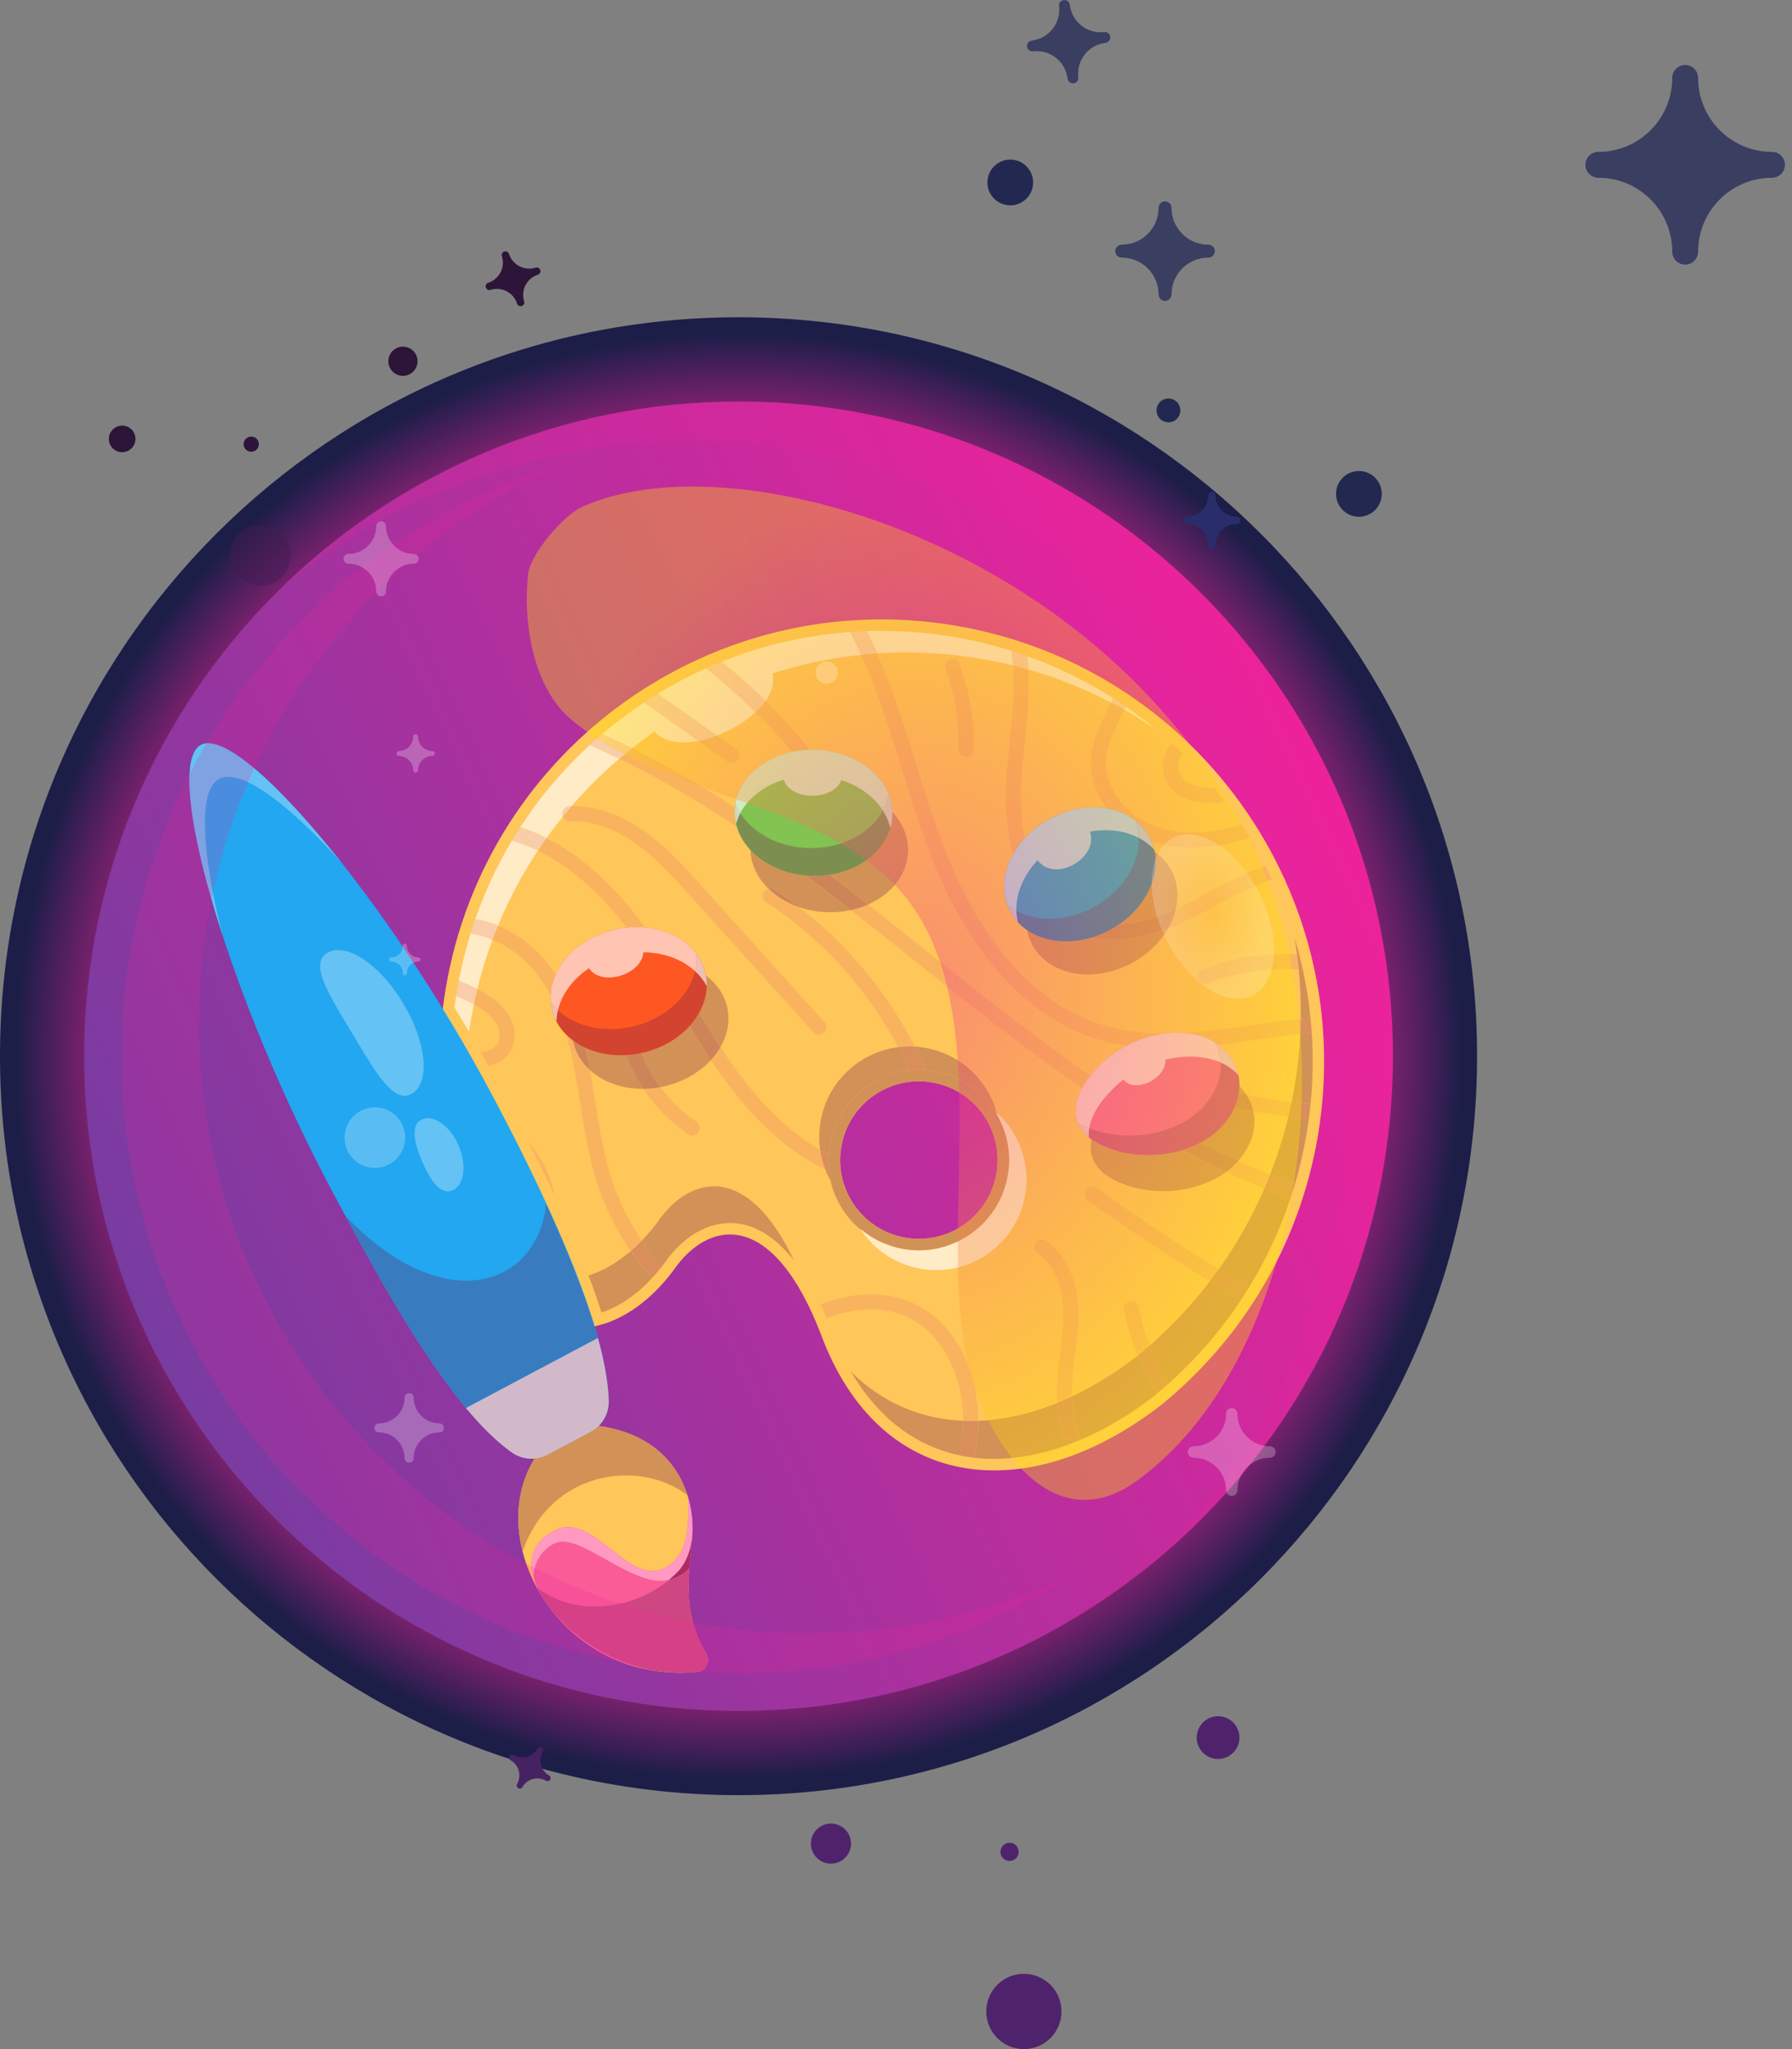 <svg width="140" height="160" viewBox="0 0 140 160" fill="none" xmlns="http://www.w3.org/2000/svg">
<rect x="0" y="0" width="140" height="160" fill="#808080" stroke="none"/>
<g clip-path="url(#clip0_71_11262)">
<path d="M57.698 140.171C89.564 140.171 115.397 114.338 115.397 82.472C115.397 50.607 89.564 24.774 57.698 24.774C25.832 24.774 6.10352e-05 50.607 6.10352e-05 82.472C6.10352e-05 114.338 25.832 140.171 57.698 140.171Z" fill="url(#paint0_radial_71_11262)"/>
<path d="M57.698 133.594C85.932 133.594 108.82 110.706 108.82 82.472C108.82 54.239 85.932 31.351 57.698 31.351C29.465 31.351 6.577 54.239 6.577 82.472C6.577 110.706 29.465 133.594 57.698 133.594Z" fill="url(#paint1_linear_71_11262)"/>
<path d="M70.769 96.649C67.418 96.087 65.159 92.916 65.722 89.562C66.284 86.212 69.455 83.953 72.805 84.515C76.159 85.078 78.418 88.249 77.855 91.599C77.293 94.952 74.122 97.212 70.769 96.649ZM74.61 48.847C55.794 45.688 37.977 58.381 34.819 77.2C33.533 84.865 34.874 92.362 38.194 98.772C38.2 98.785 38.209 98.794 38.215 98.809C41.414 104.709 46.56 104.904 50.593 101.387C50.602 101.384 50.612 101.375 50.618 101.368C51.434 100.654 52.203 99.789 52.902 98.791C55.631 95.249 60.424 94.572 64.139 104.193C64.142 104.199 64.142 104.202 64.145 104.209C64.213 104.388 64.284 104.567 64.352 104.756C69.146 116.71 80.59 117.538 90.678 109.735C96.986 104.62 101.517 97.28 102.966 88.644C106.125 69.826 93.432 52.008 74.613 48.85L74.61 48.847Z" fill="#FFC659"/>
<path d="M74.27 113.468C71.062 112.581 68.407 110.405 66.488 107.108C68.166 108.78 70.104 109.889 72.206 110.47C73.188 110.742 74.208 110.897 75.253 110.94C75.25 111.802 75.163 112.692 74.993 113.641C74.765 113.595 74.539 113.539 74.313 113.477C74.298 113.474 74.285 113.468 74.27 113.465V113.468ZM76.152 113.83C76.332 112.822 76.421 111.867 76.427 110.943C78.43 110.866 80.51 110.393 82.602 109.543C82.686 110.653 82.939 111.774 83.347 112.844C80.865 113.74 78.421 114.083 76.152 113.83ZM84.438 112.414C84.021 111.317 83.786 110.167 83.749 109.039C85.464 108.23 87.18 107.173 88.858 105.875C88.867 105.868 88.876 105.859 88.885 105.853C89.306 106.87 89.819 107.856 90.415 108.792C90.32 108.872 90.221 108.953 90.122 109.033C88.261 110.473 86.345 111.608 84.438 112.417V112.414ZM91.312 108.016C90.721 107.077 90.224 106.082 89.828 105.056C91.546 103.553 93.12 101.881 94.517 100.058C95.32 100.553 96.13 101.041 96.943 101.52C95.36 103.903 93.475 106.088 91.315 108.016H91.312ZM97.573 100.531C96.785 100.064 96 99.591 95.218 99.112C96.612 97.159 97.811 95.045 98.785 92.792C99.465 93.061 100.145 93.317 100.824 93.555C100.009 96.006 98.918 98.346 97.573 100.531ZM101.174 92.433C100.528 92.205 99.879 91.964 99.23 91.707C99.798 90.252 100.277 88.746 100.651 87.189C101.183 87.254 101.718 87.312 102.252 87.359C102.203 87.736 102.144 88.113 102.082 88.49C101.857 89.828 101.554 91.145 101.174 92.433ZM100.908 86.039C100.994 85.625 101.072 85.205 101.143 84.784C101.371 83.427 101.517 82.077 101.582 80.736C101.881 80.702 102.181 80.674 102.481 80.646C102.602 82.482 102.571 84.336 102.388 86.194C101.894 86.15 101.399 86.098 100.908 86.039ZM101.622 79.552C101.643 78.26 101.591 76.981 101.467 75.713C101.575 75.723 101.684 75.732 101.792 75.741C102.061 76.971 102.258 78.22 102.385 79.478C102.132 79.499 101.875 79.524 101.622 79.552ZM101.331 74.53C101.273 74.082 101.205 73.636 101.127 73.195C101.263 73.64 101.387 74.091 101.504 74.542C101.446 74.536 101.387 74.533 101.331 74.53Z" fill="#D29156"/>
<path d="M46.996 102.487C46.702 101.572 46.365 100.611 45.979 99.597C47.116 99.233 48.232 98.584 49.273 97.688C49.78 98.423 50.337 99.131 50.939 99.802C50.667 100.095 50.389 100.37 50.102 100.624L50 100.71C49.035 101.551 48.016 102.15 46.992 102.487H46.996ZM51.706 98.899C51.14 98.256 50.615 97.582 50.139 96.878C50.67 96.328 51.18 95.71 51.656 95.03C53.007 93.28 54.858 92.23 56.836 92.777C58.554 93.252 60.365 94.934 62.025 98.408C60.696 96.733 59.398 95.972 58.304 95.669C58.097 95.614 57.899 95.57 57.711 95.543C55.745 95.258 53.733 96.241 52.191 98.241L52.166 98.275C52.015 98.488 51.863 98.698 51.706 98.899Z" fill="#D29156"/>
<path d="M36.642 80.569C36.268 79.932 35.891 79.299 35.508 78.668C35.548 78.365 35.588 78.065 35.638 77.763C36.114 77.948 36.577 78.167 37.025 78.418C36.933 78.869 36.846 79.323 36.769 79.781C36.726 80.043 36.682 80.306 36.645 80.569H36.642ZM37.291 77.231C36.821 76.984 36.336 76.767 35.839 76.588C36.08 75.333 36.386 74.103 36.76 72.901C37.053 72.941 37.347 73 37.64 73.08C37.925 73.157 38.203 73.256 38.481 73.371C38.014 74.619 37.616 75.908 37.291 77.231Z" fill="#FFEBC5"/>
<path d="M38.907 72.28C38.589 72.147 38.265 72.036 37.94 71.946C37.671 71.872 37.399 71.81 37.13 71.767C37.881 69.616 38.843 67.557 40.002 65.62C40.706 65.827 41.38 66.099 42.026 66.414C40.811 68.243 39.764 70.206 38.907 72.277V72.28Z" fill="#FFEBC5"/>
<path d="M42.697 65.44C42.041 65.109 41.358 64.822 40.644 64.59C42.165 62.245 43.985 60.093 46.072 58.174C46.85 58.514 47.62 58.87 48.383 59.24C47.051 60.378 45.803 61.617 44.653 62.952C44.603 62.952 44.551 62.955 44.502 62.955C44.177 62.968 43.927 63.24 43.939 63.564C43.942 63.632 43.955 63.697 43.979 63.756C43.537 64.303 43.108 64.862 42.7 65.437L42.697 65.44ZM49.375 58.425C48.606 58.041 47.827 57.674 47.039 57.321C47.784 56.688 48.556 56.085 49.363 55.51C49.681 55.285 50 55.065 50.324 54.849C51.737 55.847 53.149 56.845 54.561 57.844C53.745 57.998 52.964 58.011 52.315 57.828C51.842 57.698 51.437 57.467 51.134 57.117C50.534 57.535 49.95 57.967 49.379 58.418L49.375 58.425ZM56.005 57.436C54.466 56.348 52.929 55.26 51.39 54.172C52.611 53.427 53.872 52.763 55.161 52.185C56.518 53.266 57.806 54.41 59.027 55.615C58.215 56.369 57.13 57.012 56.005 57.439V57.436ZM59.806 54.734C58.718 53.665 57.578 52.639 56.385 51.666C59.59 50.377 62.965 49.598 66.408 49.347C66.695 49.879 66.964 50.423 67.214 50.97C67.239 51.023 67.264 51.075 67.288 51.128C64.906 51.372 62.581 51.863 60.344 52.58C60.523 53.3 60.294 54.042 59.809 54.734H59.806ZM68.525 51.023C68.444 50.84 68.364 50.661 68.281 50.479C68.095 50.077 67.9 49.675 67.696 49.276C69.934 49.202 72.199 49.351 74.459 49.731C75.633 49.929 76.786 50.185 77.92 50.497C78.291 50.599 78.662 50.707 79.026 50.822C79.085 51.199 79.125 51.579 79.153 51.965C78.3 51.755 77.432 51.576 76.551 51.428C73.841 50.973 71.149 50.846 68.522 51.023H68.525ZM90.363 56.991C89.55 56.431 88.706 55.906 87.841 55.417C87.881 55.337 87.921 55.254 87.961 55.173C88.787 55.742 89.587 56.348 90.363 56.991ZM86.809 54.858C84.778 53.798 82.618 52.933 80.349 52.284C80.331 51.934 80.303 51.585 80.266 51.239C82.63 52.083 84.877 53.183 86.975 54.521C86.92 54.632 86.867 54.747 86.812 54.858H86.809Z" fill="#FFEBC5"/>
<path d="M71.244 98.914C69.529 98.442 68.114 97.354 67.202 95.935C67.981 96.603 68.895 97.091 69.894 97.369C70.132 97.434 70.373 97.49 70.617 97.53C74.449 98.173 78.09 95.58 78.733 91.747C79.005 90.137 78.714 88.521 77.923 87.121C77.901 87.034 77.88 86.951 77.858 86.867C79.589 88.428 80.51 90.814 80.096 93.28C79.45 97.128 75.809 99.721 71.965 99.075C71.72 99.035 71.479 98.979 71.244 98.914Z" fill="#FFEBC5"/>
<path d="M64.952 92.304C64.773 91.992 64.615 91.667 64.485 91.33C64.587 91.38 64.692 91.429 64.797 91.475C64.831 91.754 64.884 92.032 64.955 92.301L64.952 92.304Z" fill="#D29156"/>
<path d="M64.754 90.156C64.528 90.041 64.303 89.918 64.077 89.788C63.917 88.682 64.016 87.523 64.414 86.398C65.338 83.808 67.616 82.092 70.169 81.765C70.481 82.355 70.778 82.958 71.05 83.57C67.984 83.894 65.375 86.225 64.841 89.411C64.8 89.658 64.77 89.905 64.754 90.153V90.156ZM77.861 86.864C77.799 86.809 77.735 86.753 77.67 86.697C77.623 86.629 77.577 86.558 77.528 86.49C76.579 85.161 75.231 84.219 73.68 83.792C73.442 83.727 73.201 83.672 72.954 83.632C72.743 83.597 72.533 83.57 72.323 83.554C72.057 82.933 71.77 82.324 71.467 81.722C71.958 81.749 72.45 81.83 72.941 81.966C73.108 82.012 73.275 82.065 73.439 82.123C75.679 82.924 77.265 84.738 77.861 86.864Z" fill="#D29156"/>
<path d="M77.926 87.118C77.846 86.975 77.759 86.833 77.67 86.697C77.735 86.753 77.799 86.809 77.861 86.864C77.886 86.948 77.908 87.031 77.926 87.118Z" fill="#D2ABA1"/>
<path d="M94.007 76.82C93.837 76.773 93.688 76.65 93.617 76.474C93.497 76.174 93.642 75.831 93.945 75.71C96.272 74.777 98.8 74.375 101.331 74.53C101.381 74.922 101.427 75.318 101.467 75.716C99.041 75.534 96.612 75.905 94.384 76.801C94.26 76.851 94.13 76.857 94.01 76.823L94.007 76.82Z" fill="#F9B35E"/>
<path d="M101.464 75.713C101.427 75.318 101.381 74.922 101.328 74.527C101.387 74.53 101.443 74.533 101.501 74.539C101.603 74.938 101.699 75.336 101.786 75.738C101.677 75.729 101.569 75.72 101.461 75.71L101.464 75.713Z" fill="#D98E5C"/>
<path d="M98.782 92.792C97.783 92.396 96.788 91.97 95.796 91.509C96.145 91.253 96.464 90.962 96.739 90.65C97.567 91.024 98.398 91.376 99.23 91.707C99.088 92.072 98.936 92.433 98.782 92.792ZM84.537 84.963C80.043 81.879 75.772 78.464 71.594 75.126C69.918 73.788 68.194 72.409 66.469 71.065C66.942 70.963 67.394 70.815 67.817 70.629C69.338 71.822 70.849 73.031 72.326 74.211C76.483 77.534 80.729 80.927 85.186 83.99C85.174 84.005 85.158 84.024 85.146 84.039C84.902 84.352 84.698 84.664 84.534 84.967L84.537 84.963ZM57.572 64.569C54.731 62.68 51.644 60.829 48.38 59.244C48.708 58.965 49.038 58.693 49.375 58.425C52.209 59.834 54.904 61.425 57.414 63.06C57.408 63.138 57.402 63.212 57.402 63.289C57.389 63.728 57.448 64.161 57.572 64.569Z" fill="#F9B35E"/>
<path d="M100.821 93.555C100.141 93.317 99.462 93.061 98.782 92.792C98.936 92.434 99.085 92.072 99.23 91.707C99.879 91.964 100.525 92.208 101.174 92.434C101.062 92.808 100.945 93.185 100.824 93.555H100.821Z" fill="#D98E5C"/>
<path d="M48.383 59.241C47.623 58.87 46.85 58.514 46.072 58.174C46.387 57.884 46.711 57.599 47.039 57.318C47.827 57.671 48.606 58.038 49.375 58.422C49.038 58.687 48.708 58.959 48.38 59.241H48.383Z" fill="#F9CDA9"/>
<path d="M86.119 81.252C85.928 81.199 85.739 81.144 85.548 81.082C80.451 79.45 76.069 74.796 73.21 67.981C72.119 65.382 71.272 62.656 70.453 60.016C69.532 57.049 68.58 53.983 67.285 51.125C67.696 51.081 68.107 51.047 68.522 51.02C69.761 53.832 70.682 56.796 71.575 59.667C72.385 62.279 73.225 64.98 74.292 67.526C75.868 71.288 79.475 77.905 85.903 79.966C86.082 80.025 86.265 80.077 86.444 80.127C87.94 80.541 89.46 80.695 91.009 80.695C89.986 80.822 88.941 81.15 87.992 81.647C87.362 81.552 86.737 81.422 86.116 81.252H86.119ZM95.193 81.582C95.098 81.511 94.996 81.443 94.894 81.378C94.844 81.347 94.795 81.32 94.742 81.292C94.405 81.103 94.041 80.958 93.657 80.85C93.283 80.745 92.885 80.68 92.477 80.649C94.266 80.55 96.096 80.29 97.969 80.022C99.165 79.852 100.392 79.679 101.613 79.549C101.606 79.941 101.594 80.337 101.575 80.733C100.423 80.859 99.267 81.023 98.132 81.184C97.156 81.323 96.176 81.462 95.187 81.579L95.193 81.582Z" fill="#F9B35E"/>
<path d="M101.582 80.736C101.6 80.34 101.616 79.945 101.619 79.552C101.872 79.524 102.129 79.499 102.382 79.478C102.422 79.867 102.453 80.257 102.481 80.646C102.181 80.674 101.881 80.702 101.582 80.736Z" fill="#D98E5C"/>
<path d="M67.288 51.125C67.264 51.072 67.239 51.02 67.214 50.967C66.964 50.42 66.695 49.879 66.408 49.344C66.837 49.314 67.267 49.289 67.696 49.276C67.9 49.672 68.095 50.074 68.281 50.479C68.364 50.661 68.444 50.84 68.525 51.023C68.111 51.05 67.696 51.084 67.288 51.128V51.125Z" fill="#F9CDA9"/>
<path d="M91.262 72.487C91.54 71.999 91.744 71.489 91.862 70.972C92.127 70.855 92.4 70.725 92.671 70.592C93.287 70.286 93.911 69.956 94.513 69.634C95.91 68.892 97.344 68.126 98.859 67.594C99.041 67.947 99.214 68.299 99.381 68.654C97.901 69.158 96.464 69.925 95.067 70.666C94.455 70.991 93.824 71.328 93.194 71.64C92.532 71.968 91.886 72.249 91.262 72.484V72.487ZM79.147 66.704C78.671 64.961 78.517 63.088 78.597 61.361C78.653 60.208 78.77 59.037 78.887 57.902C79.088 55.931 79.295 53.909 79.153 51.965C79.465 52.043 79.774 52.123 80.08 52.209C80.17 52.234 80.26 52.259 80.346 52.284C80.442 54.194 80.244 56.132 80.053 58.023C79.938 59.139 79.821 60.298 79.768 61.416C79.707 62.724 79.787 64.118 80.049 65.456C79.691 65.848 79.388 66.269 79.144 66.704H79.147Z" fill="#F9B35E"/>
<path d="M79.156 51.965C79.129 51.582 79.088 51.199 79.03 50.822C79.447 50.952 79.858 51.091 80.269 51.236C80.309 51.582 80.337 51.931 80.352 52.281C80.263 52.256 80.173 52.231 80.087 52.206C79.778 52.123 79.469 52.039 79.159 51.962L79.156 51.965Z" fill="#F9CDA9"/>
<path d="M90.536 65.842C90.335 65.786 90.134 65.722 89.933 65.65C89.893 65.558 89.85 65.468 89.8 65.378C89.479 64.776 89.018 64.281 88.465 63.907C88.036 63.617 87.55 63.401 87.028 63.255C86.849 63.206 86.66 63.163 86.472 63.132C85.619 61.979 85.161 60.603 85.242 59.247C85.328 57.806 85.965 56.539 86.58 55.316C86.657 55.164 86.734 55.01 86.809 54.855C87.158 55.034 87.501 55.223 87.841 55.414C87.77 55.556 87.699 55.699 87.628 55.841C87.037 57.012 86.484 58.116 86.413 59.315C86.302 61.166 87.535 63.153 89.414 64.142C89.884 64.389 90.363 64.575 90.848 64.708C92.548 65.178 94.272 65.023 95.54 64.763C96.012 64.668 96.492 64.544 96.989 64.393C97.212 64.733 97.431 65.073 97.641 65.419C97.001 65.626 96.386 65.79 95.778 65.913C94.374 66.201 92.455 66.367 90.539 65.839L90.536 65.842Z" fill="#F9B35E"/>
<path d="M87.844 55.414C87.504 55.223 87.161 55.034 86.812 54.855C86.867 54.744 86.923 54.629 86.975 54.518C87.309 54.728 87.637 54.948 87.961 55.17C87.921 55.254 87.881 55.334 87.841 55.414H87.844Z" fill="#F9CDA9"/>
<path d="M61.895 58.7C60.987 57.63 60.032 56.598 59.027 55.609C59.33 55.328 59.593 55.034 59.806 54.731C61.036 55.943 62.195 57.213 63.286 58.539C62.807 58.551 62.34 58.607 61.892 58.7H61.895Z" fill="#F9B35E"/>
<path d="M59.027 55.609C57.806 54.404 56.518 53.26 55.161 52.178C55.566 51.996 55.974 51.823 56.385 51.659C57.578 52.636 58.718 53.659 59.806 54.728C59.593 55.031 59.327 55.328 59.027 55.606V55.609Z" fill="#F9CDA9"/>
<path d="M64.485 91.33C61.58 89.93 58.848 87.445 56.348 83.937C56.073 83.551 55.807 83.162 55.544 82.766C55.835 82.451 56.082 82.114 56.286 81.759C56.617 82.265 56.957 82.766 57.306 83.257C59.42 86.225 61.691 88.416 64.08 89.788C64.158 90.316 64.297 90.836 64.488 91.33H64.485ZM48.943 72.431C47.36 70.357 45.011 67.882 42.026 66.414C42.245 66.086 42.468 65.759 42.697 65.437C45.864 67.038 48.322 69.662 49.963 71.832C50.108 72.026 50.253 72.221 50.398 72.419C49.929 72.376 49.44 72.376 48.943 72.428V72.431Z" fill="#F9B35E"/>
<path d="M42.026 66.414C41.38 66.099 40.706 65.827 40.002 65.62C40.209 65.273 40.425 64.93 40.644 64.59C41.358 64.822 42.044 65.11 42.697 65.44C42.468 65.762 42.242 66.086 42.026 66.417V66.414Z" fill="#F9CDA9"/>
<path d="M64.797 91.475C64.692 91.429 64.59 91.38 64.485 91.33C64.294 90.836 64.155 90.317 64.077 89.788C64.303 89.918 64.529 90.038 64.754 90.156C64.726 90.601 64.742 91.043 64.797 91.475Z" fill="#D98E5C"/>
<path d="M63.824 80.782C63.719 80.754 63.623 80.695 63.546 80.609L53.854 69.875C52.571 68.457 51.248 66.989 49.684 65.879C48.912 65.329 47.855 64.72 46.634 64.38C45.979 64.198 45.277 64.096 44.545 64.124C44.483 64.127 44.424 64.118 44.365 64.102C44.189 64.053 44.044 63.923 43.976 63.753C44.199 63.481 44.421 63.212 44.65 62.946C45.456 62.931 46.229 63.048 46.946 63.246C48.325 63.626 49.502 64.306 50.364 64.918C52.033 66.102 53.399 67.619 54.725 69.084L64.417 79.818C64.634 80.059 64.615 80.43 64.374 80.646C64.219 80.785 64.009 80.828 63.824 80.776V80.782Z" fill="#F9B35E"/>
<path d="M43.979 63.756C43.955 63.697 43.942 63.632 43.939 63.564C43.927 63.24 44.18 62.968 44.502 62.955C44.551 62.952 44.603 62.952 44.653 62.952C44.424 63.218 44.199 63.487 43.979 63.759V63.756Z" fill="#F9CDA9"/>
<path d="M94.517 100.058C91.272 98.061 88.088 95.944 85.016 93.744C84.753 93.555 84.692 93.188 84.883 92.925C85.028 92.718 85.285 92.638 85.517 92.702C85.582 92.721 85.644 92.749 85.702 92.792C88.777 94.999 91.967 97.116 95.218 99.112C94.989 99.434 94.755 99.749 94.517 100.058Z" fill="#F9B35E"/>
<path d="M96.94 101.52C96.127 101.041 95.32 100.553 94.513 100.058C94.751 99.746 94.986 99.431 95.215 99.112C95.997 99.594 96.782 100.067 97.57 100.531C97.366 100.865 97.156 101.195 96.94 101.52Z" fill="#D98E5C"/>
<path d="M82.599 109.543C82.581 109.314 82.571 109.086 82.568 108.857C82.553 107.754 82.695 106.656 82.828 105.596C82.945 104.663 83.069 103.699 83.078 102.762C83.091 101.702 82.921 99.103 81.066 97.867C80.797 97.688 80.723 97.323 80.903 97.054C81.048 96.838 81.31 96.748 81.548 96.813C81.607 96.828 81.663 96.856 81.715 96.89C83.356 97.984 84.284 100.129 84.25 102.775C84.24 103.779 84.111 104.777 83.987 105.745C83.851 106.811 83.721 107.818 83.737 108.841C83.737 108.906 83.737 108.974 83.74 109.039C83.356 109.218 82.973 109.388 82.593 109.543H82.599Z" fill="#F9B35E"/>
<path d="M83.344 112.844C82.936 111.771 82.683 110.653 82.599 109.543C82.979 109.389 83.363 109.219 83.746 109.039C83.783 110.167 84.018 111.317 84.435 112.414C84.07 112.569 83.706 112.714 83.344 112.844Z" fill="#D98E5C"/>
<path d="M88.882 105.85C88.403 104.694 88.048 103.498 87.819 102.289C87.76 101.971 87.971 101.665 88.289 101.603C88.379 101.588 88.468 101.591 88.552 101.616C88.759 101.674 88.929 101.844 88.972 102.073C89.161 103.084 89.448 104.082 89.825 105.056C89.516 105.327 89.201 105.593 88.879 105.853L88.882 105.85Z" fill="#F9B35E"/>
<path d="M90.412 108.789C89.816 107.856 89.303 106.87 88.882 105.85C89.201 105.59 89.516 105.324 89.828 105.052C90.227 106.078 90.724 107.074 91.312 108.013C91.018 108.276 90.718 108.532 90.412 108.786V108.789Z" fill="#D98E5C"/>
<path d="M75.25 110.943C75.25 110.81 75.25 110.68 75.247 110.551C75.169 107.63 73.757 104.097 70.769 102.787C70.5 102.67 70.218 102.571 69.931 102.49C68.327 102.045 66.451 102.2 64.59 102.926C64.433 102.552 64.272 102.194 64.111 101.854C66.228 101.013 68.382 100.843 70.249 101.359C70.592 101.455 70.923 101.572 71.244 101.711C74.286 103.047 76.316 106.505 76.421 110.52C76.424 110.662 76.427 110.801 76.427 110.943C76.032 110.959 75.642 110.959 75.253 110.943H75.25Z" fill="#F9B35E"/>
<path d="M74.99 113.644C75.16 112.695 75.247 111.805 75.25 110.943C75.639 110.959 76.029 110.959 76.424 110.943C76.421 111.867 76.328 112.819 76.149 113.83C75.757 113.786 75.37 113.725 74.99 113.644Z" fill="#D98E5C"/>
<path d="M49.276 97.691C48.133 96.031 47.234 94.214 46.628 92.319C45.991 90.329 45.664 88.246 45.345 86.234C45.222 85.446 45.092 84.63 44.947 83.835C44.777 82.896 44.557 81.851 44.245 80.785C44.409 80.949 44.585 81.1 44.773 81.239C44.786 81.298 44.798 81.36 44.811 81.419C45.005 82.256 45.46 82.983 46.09 83.557C46.093 83.579 46.099 83.604 46.102 83.625C46.251 84.432 46.381 85.254 46.507 86.051C46.819 88.02 47.141 90.057 47.75 91.964C48.303 93.695 49.116 95.354 50.145 96.878C49.895 97.137 49.638 97.379 49.378 97.607C49.372 97.616 49.363 97.623 49.354 97.626C49.329 97.647 49.304 97.669 49.279 97.691H49.276ZM43.015 77.71C42.727 77.169 42.397 76.644 42.023 76.149C41.065 74.888 39.813 73.924 38.481 73.371C38.617 73.003 38.762 72.641 38.911 72.283C40.441 72.913 41.871 74.01 42.959 75.441C43.12 75.652 43.271 75.868 43.417 76.087C43.182 76.61 43.043 77.157 43.021 77.716L43.015 77.71Z" fill="#F9B35E"/>
<path d="M50.942 99.801C50.343 99.131 49.786 98.426 49.276 97.688C49.301 97.666 49.326 97.644 49.351 97.623C49.36 97.62 49.369 97.61 49.375 97.604C49.635 97.375 49.892 97.131 50.142 96.875C50.618 97.579 51.143 98.256 51.709 98.896C51.462 99.214 51.205 99.514 50.942 99.798V99.801Z" fill="#D98E5C"/>
<path d="M36.757 72.898C36.874 72.518 36.998 72.141 37.127 71.767C37.399 71.81 37.668 71.872 37.937 71.946C38.262 72.036 38.586 72.147 38.904 72.28C38.756 72.638 38.614 73.003 38.475 73.368C38.197 73.253 37.915 73.154 37.634 73.077C37.341 72.997 37.047 72.935 36.753 72.898H36.757Z" fill="#F9CDA9"/>
<path d="M43.324 93.364C42.709 92.041 42.035 90.656 41.306 89.204C42.174 90.211 42.826 91.404 43.172 92.702C43.231 92.922 43.281 93.141 43.324 93.364Z" fill="#F9B35E"/>
<path d="M53.925 88.641C53.863 88.626 53.804 88.598 53.752 88.561C52.367 87.618 51.18 86.407 50.259 85.019C50.698 85.016 51.146 84.973 51.597 84.886C52.376 85.934 53.325 86.852 54.41 87.591C54.679 87.773 54.747 88.138 54.565 88.406C54.419 88.62 54.16 88.706 53.925 88.641Z" fill="#F9B35E"/>
<path d="M70.169 81.768C67.743 77.188 64.158 73.241 59.849 70.456C59.577 70.28 59.5 69.918 59.673 69.647C59.76 69.51 59.896 69.424 60.041 69.393C60.672 70.008 61.481 70.503 62.405 70.824C66.176 73.698 69.3 77.46 71.464 81.721C71.028 81.697 70.592 81.712 70.166 81.768H70.169Z" fill="#F9B35E"/>
<path d="M71.05 83.573C70.775 82.961 70.481 82.358 70.169 81.768C70.595 81.712 71.028 81.697 71.467 81.722C71.773 82.324 72.057 82.933 72.323 83.554C71.893 83.52 71.467 83.529 71.05 83.573Z" fill="#D98E5C"/>
<path d="M97.922 86.775C97.83 86.329 97.65 85.894 97.378 85.48C98.547 85.711 99.724 85.897 100.908 86.042C100.828 86.428 100.744 86.812 100.651 87.192C99.737 87.081 98.828 86.942 97.922 86.778V86.775Z" fill="#F9B35E"/>
<path d="M100.651 87.189C100.744 86.809 100.828 86.425 100.908 86.039C101.399 86.098 101.894 86.15 102.388 86.194C102.351 86.583 102.305 86.969 102.252 87.359C101.718 87.312 101.183 87.254 100.651 87.189Z" fill="#D98E5C"/>
<path d="M38.166 83.239C37.968 82.88 37.767 82.522 37.563 82.166C37.986 82.096 38.432 81.978 38.71 81.7C39.124 81.283 39.09 80.556 38.84 80.053C38.58 79.53 38.092 79.064 37.3 78.582C37.208 78.526 37.115 78.473 37.022 78.418C37.106 78.019 37.195 77.62 37.291 77.228C37.501 77.336 37.705 77.453 37.909 77.577C38.534 77.954 39.414 78.569 39.89 79.53C40.403 80.569 40.261 81.799 39.541 82.525C39.149 82.921 38.645 83.121 38.166 83.239Z" fill="#F9B35E"/>
<path d="M37.019 78.418C36.574 78.164 36.111 77.945 35.632 77.763C35.653 77.623 35.675 77.487 35.7 77.348C35.743 77.092 35.789 76.838 35.836 76.585C36.333 76.764 36.818 76.981 37.288 77.228C37.192 77.62 37.103 78.016 37.019 78.418Z" fill="#F9CDA9"/>
<path d="M57.015 59.543C56.95 59.525 56.889 59.497 56.833 59.457C56.076 58.919 55.316 58.384 54.558 57.847C55.034 57.754 55.523 57.615 56.005 57.432C56.505 57.788 57.009 58.143 57.51 58.499C57.776 58.687 57.837 59.052 57.649 59.318C57.504 59.525 57.244 59.608 57.015 59.543Z" fill="#F9B35E"/>
<path d="M54.558 57.847C53.146 56.849 51.733 55.847 50.321 54.852C50.673 54.617 51.032 54.391 51.39 54.172C52.93 55.26 54.466 56.348 56.005 57.436C55.523 57.618 55.034 57.757 54.558 57.85V57.847Z" fill="#F9CDA9"/>
<path d="M75.318 59.049C75.064 58.978 74.879 58.74 74.888 58.465C74.956 56.366 74.598 54.221 73.856 52.259C73.742 51.956 73.893 51.619 74.196 51.502C74.317 51.455 74.443 51.452 74.561 51.483C74.734 51.533 74.885 51.659 74.953 51.842C75.754 53.946 76.137 56.252 76.063 58.502C76.053 58.826 75.781 59.08 75.457 59.071C75.41 59.068 75.364 59.061 75.318 59.049Z" fill="#F9B35E"/>
<path d="M93.045 62.476C92.433 62.306 91.874 62.01 91.445 61.487C90.876 60.798 90.703 59.806 90.999 58.962C91.12 58.616 91.321 58.304 91.571 58.038C91.859 58.301 92.143 58.57 92.421 58.845C92.279 58.99 92.171 59.163 92.103 59.352C91.942 59.809 92.041 60.365 92.347 60.739C92.597 61.045 92.956 61.231 93.367 61.345C93.827 61.472 94.353 61.509 94.866 61.518C95.125 61.837 95.382 62.158 95.632 62.486C95.524 62.612 95.363 62.696 95.181 62.696C94.476 62.693 93.728 62.665 93.042 62.476H93.045Z" fill="#F9B35E"/>
<path d="M48.359 84.775C47.481 84.531 46.699 84.114 46.087 83.557C45.985 83.001 45.867 82.414 45.722 81.805C46.022 81.944 46.337 82.058 46.665 82.151C47.363 82.346 48.127 82.429 48.915 82.383C49.261 83.31 49.712 84.197 50.259 85.019C49.595 85.025 48.955 84.939 48.359 84.775ZM51.601 84.886C50.992 84.067 50.491 83.171 50.111 82.219C50.151 82.21 50.194 82.201 50.235 82.191C51.39 81.922 52.407 81.409 53.217 80.742C53.455 80.547 53.671 80.34 53.872 80.121C54.41 81.007 54.963 81.894 55.544 82.766C54.663 83.721 53.409 84.469 51.928 84.815C51.82 84.84 51.709 84.865 51.601 84.883V84.886ZM56.286 81.762C55.711 80.884 55.161 79.985 54.62 79.091C55.13 78.183 55.337 77.169 55.149 76.171C55.974 76.786 56.57 77.62 56.802 78.615C57.052 79.691 56.842 80.788 56.283 81.762H56.286Z" fill="#D29156"/>
<path d="M55.544 82.769C54.966 81.898 54.413 81.008 53.872 80.124C54.166 79.802 54.416 79.456 54.62 79.094C55.158 79.988 55.711 80.884 56.286 81.765C56.082 82.117 55.835 82.457 55.544 82.772V82.769Z" fill="#CE8459"/>
<path d="M46.087 83.557C45.456 82.983 45.002 82.256 44.807 81.419C44.792 81.36 44.78 81.298 44.77 81.239C44.811 81.27 44.854 81.298 44.894 81.329C45.151 81.508 45.429 81.669 45.725 81.805C45.867 82.414 45.985 83.001 46.09 83.557H46.087Z" fill="#CE8459"/>
<path d="M50.259 85.019C49.712 84.197 49.261 83.313 48.915 82.383C49.307 82.361 49.709 82.309 50.111 82.219C50.488 83.168 50.992 84.067 51.601 84.886C51.149 84.973 50.698 85.016 50.262 85.019H50.259Z" fill="#CE8459"/>
<path d="M55.111 75.992C55.73 78.643 53.548 81.419 50.238 82.194C46.925 82.97 43.738 81.447 43.117 78.798C42.499 76.146 44.681 73.371 47.991 72.595C51.304 71.819 54.49 73.343 55.111 75.992Z" fill="#FF5722"/>
<path d="M46.668 82.151C46.337 82.061 46.022 81.944 45.725 81.805C46.025 81.944 46.34 82.058 46.671 82.151C47.37 82.346 48.133 82.426 48.918 82.383C48.13 82.426 47.37 82.343 46.668 82.151ZM50.111 82.222C50.154 82.213 50.194 82.204 50.238 82.194C51.39 81.925 52.41 81.412 53.217 80.745C52.407 81.412 51.39 81.925 50.234 82.194C50.194 82.204 50.151 82.213 50.111 82.222Z" fill="#B36C54"/>
<path d="M45.725 81.805C45.432 81.669 45.154 81.508 44.894 81.329C45.151 81.508 45.429 81.669 45.725 81.805Z" fill="#B06356"/>
<path d="M48.918 82.383C49.31 82.361 49.712 82.309 50.111 82.219C49.709 82.306 49.31 82.358 48.915 82.383H48.918Z" fill="#B06356"/>
<path d="M46.668 82.151C46.337 82.061 46.022 81.944 45.722 81.805C45.429 81.669 45.151 81.508 44.891 81.329C44.174 80.828 43.618 80.167 43.302 79.382C43.352 79.506 43.41 79.626 43.469 79.743C43.475 79.453 43.516 79.166 43.581 78.881C44.196 79.444 44.98 79.867 45.864 80.111C46.949 80.411 48.182 80.445 49.434 80.155C51.962 79.561 53.832 77.806 54.299 75.828C54.67 76.168 54.979 76.56 55.207 76.996C55.22 76.662 55.183 76.322 55.105 75.989C55.51 77.716 54.725 79.496 53.214 80.742C52.404 81.409 51.387 81.922 50.235 82.191C50.191 82.201 50.151 82.21 50.108 82.219C49.706 82.306 49.307 82.358 48.915 82.383C48.127 82.426 47.367 82.343 46.668 82.151Z" fill="#D2442F"/>
<path d="M53.529 73.596C52.97 73.167 52.302 72.839 51.56 72.632C51.248 72.546 50.921 72.481 50.587 72.44C50.924 72.481 51.248 72.546 51.563 72.632C52.302 72.836 52.973 73.164 53.529 73.596Z" fill="#FFEBC5"/>
<path d="M43.306 79.382C43.228 79.193 43.166 78.996 43.12 78.792C43.102 78.711 43.086 78.631 43.071 78.554C43.083 78.634 43.102 78.711 43.12 78.792C43.166 78.996 43.231 79.19 43.306 79.382ZM43.587 78.884C43.383 78.696 43.197 78.495 43.033 78.275C43.033 78.279 43.033 78.279 43.033 78.282C42.783 75.794 44.894 73.315 47.994 72.592C48.884 72.385 49.762 72.342 50.587 72.441C50.921 72.481 51.248 72.546 51.56 72.632C52.299 72.836 52.97 73.164 53.529 73.596C54.317 74.205 54.886 75.021 55.111 75.989C54.979 75.432 54.734 74.919 54.401 74.474C54.444 74.928 54.41 75.386 54.305 75.828C53.69 75.262 52.905 74.842 52.018 74.598C51.465 74.446 50.874 74.36 50.262 74.354C50.185 75.707 48.257 76.61 46.94 76.245C46.563 76.14 46.235 75.933 46.016 75.602C44.761 76.44 43.89 77.617 43.59 78.881L43.587 78.884Z" fill="#FFC4B2"/>
<path d="M43.472 79.747C43.41 79.629 43.355 79.509 43.305 79.385C43.228 79.197 43.166 78.999 43.12 78.795C43.102 78.714 43.086 78.634 43.071 78.557C43.055 78.467 43.043 78.377 43.033 78.285C43.033 78.282 43.033 78.282 43.033 78.279C43.197 78.495 43.383 78.699 43.587 78.888C43.519 79.172 43.482 79.459 43.475 79.75L43.472 79.747ZM55.21 76.996C54.982 76.56 54.673 76.168 54.302 75.828C54.407 75.383 54.441 74.928 54.398 74.474C54.734 74.919 54.979 75.432 55.108 75.989C55.186 76.322 55.223 76.662 55.21 76.996Z" fill="#EFBEB6"/>
<path d="M62.844 70.96C62.696 70.92 62.551 70.874 62.405 70.824C61.781 70.348 61.141 69.897 60.483 69.474C60.43 69.439 60.378 69.415 60.319 69.399C60.226 69.375 60.131 69.371 60.038 69.393C59.188 68.562 58.669 67.511 58.629 66.377C59.37 67.177 60.406 67.795 61.608 68.126C62.031 68.243 62.476 68.327 62.94 68.367C63.774 68.988 64.575 69.597 65.335 70.184C65.712 70.475 66.089 70.768 66.466 71.062C65.888 71.189 65.273 71.248 64.64 71.229C64.009 71.21 63.407 71.118 62.838 70.96H62.844ZM67.817 70.626C67.23 70.166 66.642 69.708 66.055 69.254C65.653 68.945 65.239 68.627 64.816 68.305C65.471 68.203 66.089 68.018 66.649 67.761C68.324 66.998 69.501 65.613 69.687 63.985C69.699 63.873 69.708 63.759 69.712 63.645C69.715 63.561 69.715 63.478 69.712 63.394C70.515 64.257 70.975 65.329 70.942 66.482C70.889 68.281 69.64 69.82 67.814 70.626H67.817Z" fill="#D29156"/>
<path d="M66.472 71.062C66.096 70.769 65.718 70.475 65.341 70.184C64.581 69.597 63.781 68.988 62.946 68.367C63.101 68.379 63.258 68.392 63.416 68.395C63.898 68.41 64.368 68.379 64.819 68.308C65.243 68.63 65.657 68.945 66.058 69.257C66.646 69.708 67.233 70.169 67.82 70.629C67.4 70.815 66.948 70.963 66.472 71.065V71.062Z" fill="#CE8459"/>
<path d="M62.408 70.824C61.481 70.503 60.675 70.008 60.044 69.393C60.137 69.375 60.233 69.375 60.325 69.399C60.381 69.415 60.437 69.439 60.489 69.474C61.147 69.9 61.787 70.348 62.411 70.824H62.408Z" fill="#CE8459"/>
<path d="M69.715 63.645C69.634 66.364 66.816 68.491 63.416 68.392C60.016 68.293 57.324 66.006 57.402 63.286C57.482 60.566 60.301 58.44 63.7 58.539C67.1 58.638 69.792 60.925 69.715 63.645Z" fill="#83C351"/>
<path d="M58.635 66.374C58.567 66.299 58.499 66.225 58.437 66.148C58.502 66.225 58.567 66.299 58.635 66.374Z" fill="#D29156"/>
<path d="M61.614 68.126C60.412 67.792 59.377 67.174 58.635 66.377C59.377 67.177 60.412 67.795 61.617 68.129C62.041 68.246 62.486 68.327 62.946 68.37C62.486 68.33 62.041 68.246 61.614 68.129V68.126ZM64.819 68.308C65.474 68.206 66.092 68.021 66.655 67.764C66.092 68.021 65.474 68.206 64.822 68.308H64.819Z" fill="#B36C54"/>
<path d="M62.946 68.367C63.101 68.382 63.258 68.392 63.416 68.395C63.898 68.41 64.365 68.379 64.819 68.308C64.368 68.379 63.898 68.41 63.416 68.395C63.258 68.392 63.101 68.379 62.946 68.367Z" fill="#B06356"/>
<path d="M61.614 68.126C60.412 67.792 59.377 67.174 58.632 66.374C58.564 66.299 58.496 66.225 58.434 66.148C57.878 65.474 57.519 64.689 57.426 63.846C57.445 63.997 57.47 64.148 57.504 64.297C57.584 64.019 57.695 63.75 57.831 63.493C58.564 64.634 59.825 65.527 61.361 65.95C61.929 66.108 62.532 66.201 63.163 66.219C65.759 66.293 68.015 65.076 68.973 63.283C69.245 63.706 69.443 64.164 69.551 64.646C69.588 64.528 69.616 64.411 69.64 64.29C69.35 65.79 68.219 67.05 66.649 67.764C66.086 68.021 65.468 68.206 64.813 68.308C64.362 68.379 63.892 68.41 63.41 68.395C63.252 68.392 63.094 68.382 62.94 68.367C62.48 68.327 62.034 68.243 61.611 68.126H61.614ZM57.426 62.946C57.429 62.909 57.436 62.869 57.442 62.832C57.436 62.869 57.432 62.906 57.426 62.946Z" fill="#7C8F50"/>
<path d="M65.505 58.808C64.936 58.65 64.334 58.557 63.703 58.539C64.334 58.557 64.94 58.65 65.505 58.808Z" fill="#FFEBC5"/>
<path d="M69.69 63.985C69.702 63.873 69.712 63.759 69.715 63.645C69.718 63.561 69.718 63.475 69.715 63.391C69.718 63.475 69.718 63.558 69.715 63.642C69.712 63.756 69.702 63.87 69.69 63.981V63.985Z" fill="#EFD9C4"/>
<path d="M57.426 63.846C57.405 63.663 57.399 63.475 57.405 63.286C57.408 63.172 57.417 63.057 57.429 62.943C57.417 63.054 57.411 63.169 57.405 63.286C57.399 63.475 57.408 63.66 57.426 63.846ZM57.834 63.493C57.686 63.261 57.556 63.017 57.454 62.764C57.451 62.785 57.448 62.807 57.442 62.832C57.791 60.406 60.341 58.554 63.425 58.536C63.515 58.536 63.608 58.536 63.7 58.539C64.331 58.557 64.933 58.65 65.502 58.808C67.907 59.472 69.64 61.283 69.712 63.394C69.715 63.478 69.715 63.561 69.712 63.648C69.708 63.762 69.699 63.873 69.687 63.988C69.674 64.09 69.659 64.192 69.64 64.294C69.681 64.084 69.705 63.867 69.712 63.648C69.727 63.076 69.622 62.52 69.412 62C69.338 62.452 69.189 62.884 68.973 63.286C68.29 62.214 67.134 61.361 65.725 60.91C65.329 61.973 63.778 62.35 62.591 62.019C61.954 61.843 61.419 61.463 61.228 60.876C59.701 61.345 58.474 62.291 57.831 63.496L57.834 63.493Z" fill="#D4EAC2"/>
<path d="M57.504 64.297C57.47 64.148 57.442 64 57.426 63.846C57.405 63.66 57.399 63.475 57.405 63.286C57.408 63.169 57.417 63.057 57.429 62.943C57.433 62.906 57.439 62.866 57.445 62.829C57.448 62.807 57.451 62.785 57.457 62.761C57.559 63.011 57.686 63.255 57.837 63.49C57.701 63.747 57.59 64.016 57.51 64.294L57.504 64.297ZM69.551 64.646C69.443 64.164 69.245 63.706 68.973 63.283C69.189 62.881 69.338 62.449 69.412 61.997C69.622 62.513 69.727 63.07 69.712 63.645C69.705 63.864 69.681 64.08 69.64 64.29C69.616 64.411 69.588 64.528 69.551 64.646Z" fill="#D1D8C2"/>
<path d="M83.412 75.877C82.21 75.546 81.209 74.823 80.64 73.754C80.448 73.392 80.315 73.012 80.241 72.623C80.519 72.814 80.822 72.975 81.147 73.105C81.326 73.176 81.511 73.238 81.7 73.29C82.772 73.587 84.005 73.572 85.232 73.216C86.988 73.578 89.006 73.334 91.262 72.487C90.647 73.566 89.664 74.536 88.394 75.213C86.725 76.1 84.914 76.294 83.412 75.877ZM87.402 72.187C88.107 71.705 88.7 71.13 89.157 70.5C90.057 69.266 90.452 67.826 90.199 66.51C90.746 66.88 91.197 67.369 91.513 67.965C92.004 68.889 92.1 69.94 91.862 70.972C90.23 71.699 88.74 72.104 87.402 72.187Z" fill="#D29156"/>
<path d="M85.232 73.216C85.721 73.074 86.206 72.876 86.679 72.626C86.932 72.49 87.173 72.348 87.402 72.19C88.74 72.107 90.23 71.702 91.862 70.975C91.744 71.492 91.54 72.001 91.262 72.49C89.006 73.337 86.988 73.581 85.232 73.219V73.216Z" fill="#CE8459"/>
<path d="M89.8 65.378C91.08 67.783 89.683 71.025 86.679 72.623C83.675 74.221 80.204 73.569 78.924 71.167C77.645 68.763 79.042 65.521 82.046 63.923C85.047 62.325 88.521 62.977 89.8 65.378Z" fill="#1D9CD7"/>
<path d="M81.703 73.29C82.775 73.587 84.008 73.572 85.236 73.216C84.012 73.572 82.778 73.587 81.703 73.29ZM87.402 72.187C88.107 71.705 88.7 71.13 89.161 70.499C88.7 71.13 88.11 71.708 87.405 72.187H87.402Z" fill="#B36C54"/>
<path d="M85.232 73.216C85.721 73.074 86.206 72.876 86.682 72.626C86.932 72.493 87.173 72.345 87.402 72.19C87.173 72.348 86.932 72.49 86.679 72.626C86.206 72.879 85.718 73.074 85.232 73.216Z" fill="#B06356"/>
<path d="M81.7 73.29C81.508 73.238 81.326 73.176 81.147 73.105C80.414 72.811 79.781 72.357 79.311 71.754C79.376 71.838 79.447 71.918 79.518 71.995C79.45 71.714 79.413 71.424 79.404 71.136C79.716 71.3 80.053 71.43 80.408 71.529C81.91 71.943 83.721 71.751 85.39 70.861C87.68 69.637 89.037 67.462 88.981 65.431C89.426 65.663 89.825 65.963 90.159 66.327C90.082 66.003 89.964 65.684 89.8 65.382C89.745 65.273 89.683 65.171 89.618 65.069C89.683 65.171 89.745 65.273 89.803 65.378C90.644 66.958 90.329 68.902 89.164 70.503C88.703 71.133 88.113 71.708 87.405 72.19C87.176 72.345 86.935 72.493 86.685 72.626C86.209 72.879 85.724 73.074 85.236 73.216C84.009 73.575 82.778 73.587 81.703 73.29H81.7ZM78.81 70.923C78.776 70.849 78.745 70.778 78.721 70.7C78.748 70.775 78.779 70.849 78.81 70.923Z" fill="#3574AE"/>
<path d="M79.104 71.467C79.085 71.439 79.07 71.414 79.054 71.386C79.07 71.414 79.088 71.442 79.104 71.467Z" fill="#FFEBC5"/>
<path d="M88.465 63.907C88.039 63.62 87.553 63.401 87.028 63.255C86.846 63.206 86.66 63.163 86.472 63.132C86.66 63.166 86.846 63.206 87.028 63.255C87.55 63.401 88.039 63.62 88.465 63.907Z" fill="#FDE4C7"/>
<path d="M79.311 71.751C79.237 71.659 79.169 71.563 79.104 71.464C79.085 71.436 79.07 71.411 79.054 71.383C79.011 71.312 78.968 71.241 78.931 71.164C78.887 71.084 78.847 71.003 78.81 70.92C78.847 71 78.887 71.084 78.931 71.164C79.042 71.371 79.169 71.569 79.311 71.751ZM79.404 71.133C79.159 71.003 78.928 70.855 78.714 70.688C78.714 70.691 78.718 70.697 78.718 70.701C77.831 68.358 79.237 65.419 82.049 63.92C82.476 63.694 82.911 63.512 83.347 63.373C84.413 63.036 85.492 62.962 86.472 63.129C86.66 63.163 86.846 63.203 87.028 63.252C87.55 63.397 88.036 63.614 88.465 63.904C88.923 64.213 89.312 64.6 89.615 65.063C89.371 64.689 89.068 64.365 88.722 64.093C88.882 64.522 88.966 64.971 88.978 65.425C88.666 65.261 88.332 65.131 87.98 65.032C87.112 64.791 86.138 64.757 85.149 64.94C85.733 66.609 83.551 68.24 81.99 67.811C81.635 67.712 81.314 67.508 81.06 67.171C79.966 68.333 79.367 69.764 79.404 71.127V71.133Z" fill="#B0DCF1"/>
<path d="M79.518 71.996C79.447 71.918 79.376 71.838 79.311 71.754C79.169 71.572 79.042 71.377 78.931 71.167C78.888 71.087 78.847 71.007 78.81 70.923C78.776 70.849 78.748 70.778 78.721 70.701C78.718 70.697 78.718 70.691 78.718 70.688C78.931 70.855 79.162 71.003 79.407 71.133C79.416 71.424 79.453 71.711 79.521 71.992L79.518 71.996ZM90.159 66.327C89.825 65.966 89.426 65.666 88.981 65.431C88.969 64.974 88.885 64.525 88.725 64.099C89.071 64.371 89.374 64.699 89.618 65.069C89.683 65.171 89.745 65.273 89.8 65.382C89.964 65.684 90.085 66.003 90.159 66.327Z" fill="#B8CEE3"/>
<path d="M88.478 92.687C87.847 92.514 87.26 92.27 86.741 91.973C85.557 91.278 85.032 90.208 85.273 88.963C85.365 89.031 85.464 89.093 85.569 89.154C85.906 89.349 86.271 89.519 86.657 89.661C86.867 89.738 87.084 89.809 87.306 89.868C88.23 90.125 89.247 90.236 90.279 90.171C90.975 90.128 91.679 90.004 92.365 89.794C93.5 90.406 94.643 90.981 95.793 91.512C95.552 91.689 95.295 91.849 95.023 91.992C92.928 93.117 90.48 93.243 88.475 92.687H88.478ZM96.739 90.65C95.75 90.202 94.761 89.723 93.781 89.213C93.809 89.201 93.834 89.185 93.861 89.17C95.045 88.546 95.96 87.572 96.448 86.481C96.94 86.586 97.431 86.682 97.922 86.772C98.207 88.116 97.725 89.534 96.739 90.647V90.65Z" fill="#D29156"/>
<path d="M95.796 91.509C94.646 90.978 93.503 90.406 92.369 89.791C92.851 89.643 93.324 89.451 93.781 89.213C94.764 89.723 95.75 90.202 96.739 90.65C96.464 90.962 96.145 91.253 95.796 91.509Z" fill="#CE8459"/>
<path d="M96.785 85.356C96.813 85.174 96.831 84.988 96.835 84.806C96.868 84.84 96.899 84.874 96.93 84.908C97.1 85.093 97.252 85.282 97.379 85.48C97.181 85.439 96.983 85.399 96.785 85.359V85.356Z" fill="#D29156"/>
<path d="M96.445 86.484C96.47 86.432 96.492 86.376 96.513 86.32C96.64 86.005 96.733 85.684 96.782 85.356C96.98 85.399 97.178 85.439 97.375 85.477C97.647 85.891 97.827 86.33 97.919 86.772C97.425 86.682 96.933 86.586 96.445 86.481V86.484Z" fill="#CE8459"/>
<path d="M93.858 89.17C91.105 90.65 87.739 90.4 85.572 89.151C83.449 87.903 83.443 85.464 86.178 82.93C88.882 80.389 93.602 79.737 95.759 82.089C97.913 84.413 96.597 87.727 93.858 89.173V89.17Z" fill="#FA5C98"/>
<path d="M85.273 88.96C84.815 88.632 84.478 88.24 84.277 87.798C84.302 87.85 84.327 87.903 84.355 87.955C84.562 88.335 84.868 88.672 85.273 88.96ZM95.756 82.086C95.583 81.898 95.394 81.731 95.193 81.579C95.394 81.728 95.583 81.898 95.756 82.086Z" fill="#D29156"/>
<path d="M95.193 81.582C95.098 81.511 94.999 81.443 94.897 81.382C94.999 81.443 95.101 81.511 95.197 81.586L95.193 81.582Z" fill="#CE8459"/>
<path d="M86.66 89.658C86.274 89.516 85.906 89.346 85.572 89.151C85.467 89.09 85.368 89.025 85.276 88.96C85.371 89.028 85.47 89.093 85.576 89.151C85.912 89.346 86.274 89.516 86.663 89.658H86.66ZM90.282 90.168C90.978 90.125 91.683 90.001 92.369 89.791C91.683 90.004 90.978 90.125 90.282 90.168ZM93.781 89.21C93.809 89.195 93.834 89.182 93.861 89.167C95.045 88.542 95.96 87.569 96.448 86.478C95.963 87.569 95.045 88.542 93.861 89.167C93.837 89.182 93.809 89.195 93.781 89.21Z" fill="#B36C54"/>
<path d="M92.369 89.791C92.851 89.643 93.324 89.451 93.778 89.21C93.32 89.448 92.848 89.643 92.365 89.788L92.369 89.791Z" fill="#B06356"/>
<path d="M96.445 86.484C96.47 86.432 96.492 86.376 96.513 86.32C96.492 86.376 96.467 86.428 96.445 86.484Z" fill="#B06356"/>
<path d="M87.306 89.868C87.084 89.806 86.867 89.739 86.657 89.661C86.271 89.519 85.906 89.349 85.569 89.154C85.464 89.093 85.365 89.028 85.269 88.963C84.865 88.675 84.559 88.335 84.352 87.958C84.522 88.267 84.757 88.552 85.059 88.799C85.041 88.573 85.053 88.341 85.09 88.1C85.334 88.193 85.585 88.277 85.844 88.351C87.85 88.904 90.298 88.78 92.393 87.655C94.269 86.666 95.478 84.797 95.36 82.97C95.883 83.202 96.349 83.52 96.739 83.934C96.705 83.78 96.662 83.628 96.609 83.477C96.943 84.413 96.881 85.406 96.51 86.326C96.488 86.382 96.464 86.435 96.442 86.49C95.954 87.581 95.039 88.555 93.855 89.179C93.831 89.195 93.803 89.207 93.775 89.222C93.317 89.46 92.845 89.655 92.365 89.803C91.679 90.014 90.975 90.137 90.279 90.18C89.247 90.245 88.227 90.134 87.303 89.878L87.306 89.868Z" fill="#CF4782"/>
<path d="M84.277 87.798C83.903 86.991 83.975 86.014 84.537 84.963C83.999 85.971 83.913 86.911 84.234 87.699C84.246 87.733 84.262 87.767 84.277 87.798Z" fill="#FFEBC5"/>
<path d="M84.537 84.964C84.698 84.661 84.902 84.352 85.149 84.036C84.905 84.349 84.701 84.661 84.537 84.964Z" fill="#FDE4C7"/>
<path d="M96.501 83.193C96.42 83.013 96.322 82.834 96.21 82.661C96.08 82.463 95.932 82.272 95.759 82.083C96.084 82.432 96.328 82.806 96.504 83.19L96.501 83.193Z" fill="#FFEBC5"/>
<path d="M94.897 81.382C94.847 81.351 94.798 81.323 94.745 81.292C94.795 81.32 94.844 81.351 94.897 81.378V81.382Z" fill="#FDE4C7"/>
<path d="M85.097 88.097C84.794 87.98 84.506 87.847 84.234 87.699C83.913 86.911 83.999 85.971 84.537 84.964C84.701 84.661 84.902 84.352 85.149 84.036C85.433 83.672 85.776 83.304 86.178 82.93C88.187 81.045 91.305 80.198 93.664 80.85C94.047 80.955 94.412 81.103 94.745 81.289C94.795 81.317 94.844 81.348 94.897 81.379C95.181 81.888 95.332 82.423 95.367 82.964C95.144 82.865 94.909 82.782 94.668 82.717C93.558 82.411 92.282 82.436 91.03 82.745C91.169 83.897 89.482 84.998 88.369 84.689C88.135 84.624 87.927 84.497 87.767 84.299C87.566 84.457 87.371 84.621 87.186 84.794C85.94 85.949 85.263 87.084 85.097 88.097ZM96.615 83.471C96.516 83.196 96.383 82.924 96.21 82.664C96.325 82.837 96.42 83.013 96.501 83.196C96.544 83.288 96.581 83.381 96.612 83.474L96.615 83.471Z" fill="#FDC6DB"/>
<path d="M84.355 87.955C84.327 87.903 84.302 87.853 84.277 87.798C84.262 87.764 84.246 87.733 84.234 87.699C84.268 87.785 84.308 87.872 84.355 87.955ZM96.21 82.664C96.08 82.466 95.932 82.275 95.759 82.089C95.586 81.901 95.397 81.731 95.193 81.582C95.397 81.731 95.586 81.901 95.756 82.089C95.929 82.275 96.08 82.469 96.207 82.667L96.21 82.664Z" fill="#EFD9C4"/>
<path d="M85.062 88.796C84.76 88.546 84.525 88.264 84.355 87.955C84.308 87.872 84.268 87.785 84.234 87.699C84.506 87.847 84.794 87.98 85.096 88.097C85.056 88.338 85.047 88.57 85.066 88.796H85.062ZM96.742 83.931C96.356 83.517 95.886 83.196 95.363 82.967C95.329 82.426 95.178 81.891 94.894 81.382C94.996 81.443 95.094 81.511 95.19 81.582C95.394 81.734 95.583 81.901 95.756 82.089C95.929 82.275 96.077 82.466 96.207 82.664C96.377 82.927 96.513 83.196 96.612 83.471C96.665 83.622 96.711 83.774 96.742 83.928V83.931Z" fill="#EEBFD3"/>
<path d="M54.444 130.547C48.133 131.134 43.392 127.441 41.451 122.972C41.191 122.375 40.984 121.766 40.83 121.151V121.148C40.162 118.521 40.462 115.789 41.952 113.607C42.196 113.555 42.437 113.471 42.666 113.351L46.007 111.58C46.155 111.502 46.294 111.407 46.421 111.305C49.728 111.657 51.798 113.159 52.945 115.06C53.223 115.517 53.443 115.993 53.616 116.485H53.619C53.65 116.574 53.681 116.664 53.708 116.753C53.724 116.797 53.736 116.84 53.749 116.883C53.854 117.236 53.934 117.591 53.99 117.949C53.993 117.962 53.996 117.971 53.996 117.983C54.113 118.722 54.132 119.464 54.073 120.181C53.863 122.669 53.177 125.84 55.164 129.1C55.532 129.706 55.152 130.482 54.447 130.547H54.444Z" fill="#FFC659"/>
<path d="M46.544 111.543C46.421 111.645 46.279 111.737 46.13 111.815L42.792 113.589C42.564 113.709 42.323 113.793 42.078 113.845C41.355 113.994 40.586 113.839 39.961 113.391C38.954 112.668 37.931 111.694 36.905 110.52C33.069 106.153 29.181 99.103 25.806 92.736C25.346 91.868 24.895 90.993 24.456 90.119V90.116C17.029 75.281 12.854 59.673 15.7 58.162C18.72 56.564 30.279 70.101 38.537 85.668C39.776 88.005 41.022 90.446 42.174 92.882V92.885C44.236 97.239 46 101.566 46.912 105.21C47.286 106.715 47.515 108.103 47.561 109.333C47.595 110.204 47.209 111.017 46.551 111.54L46.544 111.543Z" fill="#22A7F0"/>
<path d="M42.61 125.067C44.971 128.525 49.159 131.038 54.447 130.547C55.152 130.482 55.532 129.703 55.164 129.1C53.177 125.84 53.863 122.669 54.073 120.178C54.16 119.139 54.076 118.045 53.776 116.985C53.758 119.068 53.894 121.383 51.934 122.421C50.528 123.169 49.131 122.066 47.719 120.96C46.347 119.884 44.962 118.805 43.54 119.417C40.79 120.598 41.238 123.114 42.613 125.067H42.61Z" fill="#FA5C98"/>
<path d="M31.311 85.52C30.158 85.201 28.968 83.103 27.516 80.686C25.689 77.651 24.134 75.265 25.575 74.397C25.992 74.147 26.514 74.116 27.086 74.273C28.483 74.659 30.195 76.171 31.49 78.325C33.317 81.36 33.632 84.525 32.192 85.39C31.898 85.566 31.604 85.603 31.311 85.52Z" fill="#65C2F5"/>
<path d="M34.748 92.993C34.08 92.807 33.484 91.868 32.977 90.684C32.322 89.154 32.068 87.794 32.986 87.402C33.242 87.294 33.527 87.284 33.817 87.365C34.568 87.572 35.359 88.36 35.832 89.463C36.488 90.993 36.274 92.554 35.356 92.947C35.149 93.036 34.945 93.045 34.751 92.993H34.748Z" fill="#65C2F5"/>
<path fill-rule="evenodd" clip-rule="evenodd" d="M15.697 58.168C13.979 59.08 14.819 65.131 17.391 73.049C15.716 66.398 15.469 61.694 17.128 60.817C17.502 60.616 17.984 60.607 18.553 60.764C20.429 61.283 23.282 63.638 26.601 67.267C21.684 61.064 17.375 57.281 15.697 58.171V58.168Z" fill="#65C2F5"/>
<path fill-rule="evenodd" clip-rule="evenodd" d="M26.984 94.952C29.92 100.407 33.171 106.075 36.404 109.945L37.161 109.543L45.954 104.876L46.714 104.474C46.677 104.338 46.64 104.203 46.6 104.063C46.551 103.9 46.498 103.733 46.446 103.563C45.574 100.803 44.319 97.638 42.669 94.022C42.357 96.8 40.867 98.809 38.685 99.613C37.387 100.092 35.842 100.141 34.154 99.675C31.938 99.063 29.472 97.555 26.987 94.949L26.984 94.952Z" fill="#387CBF"/>
<path fill-rule="evenodd" clip-rule="evenodd" d="M65.722 89.562C66.284 86.212 69.455 83.953 72.805 84.515C76.159 85.078 78.418 88.249 77.855 91.599C77.293 94.952 74.119 97.212 70.769 96.649C67.418 96.087 65.159 92.916 65.722 89.562ZM71.05 83.573C67.984 83.897 65.375 86.228 64.841 89.414C64.8 89.661 64.77 89.908 64.754 90.156C64.726 90.601 64.742 91.043 64.797 91.475C64.831 91.754 64.884 92.032 64.955 92.3C64.927 92.254 64.899 92.205 64.875 92.158C65.227 93.698 66.083 95.073 67.292 96.065C67.264 96.022 67.233 95.978 67.205 95.935C67.984 96.603 68.899 97.091 69.897 97.369C70.135 97.434 70.376 97.49 70.62 97.53C74.453 98.173 78.093 95.58 78.736 91.747C79.005 90.137 78.718 88.521 77.926 87.121C77.846 86.978 77.759 86.836 77.67 86.7C77.623 86.632 77.577 86.561 77.528 86.493C76.579 85.164 75.231 84.222 73.68 83.795C73.442 83.73 73.201 83.675 72.954 83.635C72.743 83.6 72.533 83.573 72.323 83.557C71.893 83.523 71.467 83.532 71.05 83.576V83.573Z" fill="#D29156"/>
<path fill-rule="evenodd" clip-rule="evenodd" d="M46.714 104.474L45.954 104.876L37.161 109.543L36.404 109.945C36.571 110.143 36.735 110.337 36.902 110.526C37.928 111.697 38.951 112.674 39.958 113.394C40.23 113.589 40.527 113.728 40.836 113.811C41.139 113.892 41.451 113.919 41.76 113.895C41.865 113.885 41.97 113.87 42.075 113.848C42.319 113.796 42.561 113.712 42.789 113.592L46.127 111.818C46.276 111.74 46.418 111.648 46.541 111.546C46.622 111.484 46.696 111.416 46.767 111.345C46.989 111.122 47.172 110.863 47.305 110.581C47.481 110.201 47.571 109.778 47.555 109.339C47.512 108.109 47.283 106.721 46.906 105.216C46.844 104.972 46.779 104.728 46.711 104.478L46.714 104.474Z" fill="#D2B9CA"/>
<path fill-rule="evenodd" clip-rule="evenodd" d="M51.177 124.134C49.15 125.345 46.622 125.787 44.378 125.166C43.519 124.928 42.703 124.535 41.97 123.97C42.057 124.158 42.156 124.344 42.261 124.526C42.372 124.709 42.489 124.888 42.61 125.067C42.752 125.277 42.904 125.484 43.061 125.685C44.906 127.91 47.339 129.468 50.071 130.222C50.293 130.284 50.519 130.34 50.745 130.389C51.907 130.602 53.143 130.664 54.45 130.544C54.932 130.497 55.263 130.12 55.306 129.691C55.325 129.493 55.285 129.286 55.167 129.097C54.836 128.553 54.577 128.012 54.382 127.475C53.869 126.081 53.761 124.724 53.798 123.451C53.813 122.931 53.854 122.425 53.9 121.936C53.959 121.318 54.03 120.728 54.076 120.172C54.113 119.717 54.119 119.254 54.089 118.787C54.203 120.484 53.81 121.72 53.053 122.622V122.625C52.509 123.21 51.876 123.713 51.183 124.131L51.177 124.134Z" fill="#CF4782"/>
<path fill-rule="evenodd" clip-rule="evenodd" d="M50.874 123.355C51.341 123.463 51.82 123.463 52.293 123.346C52.559 123.123 52.812 122.885 53.047 122.632C53.804 121.729 54.197 120.493 54.082 118.796C54.064 118.527 54.036 118.255 53.993 117.987C53.99 117.974 53.99 117.965 53.986 117.953C53.934 117.631 53.863 117.31 53.773 116.991C53.755 119.074 53.891 121.389 51.931 122.428C50.525 123.176 49.128 122.072 47.716 120.966C46.343 119.89 44.959 118.812 43.537 119.424C41.485 120.304 41.213 121.93 41.779 123.512C41.451 122.375 42.298 120.861 43.482 120.453C45.154 119.875 48.136 122.734 50.874 123.361V123.355Z" fill="#FF99C0"/>
<path fill-rule="evenodd" clip-rule="evenodd" d="M54.082 118.793C54.197 120.49 53.804 121.726 53.047 122.629C52.809 122.882 52.559 123.12 52.293 123.343C52.828 123.207 53.353 122.919 53.85 122.449C53.863 122.279 53.878 122.109 53.894 121.943C53.953 121.324 54.024 120.734 54.07 120.178C54.107 119.723 54.113 119.26 54.082 118.793Z" fill="#AB2B62"/>
<path fill-rule="evenodd" clip-rule="evenodd" d="M40.83 121.148C42.981 114.822 49.966 113.876 53.705 116.75C53.678 116.661 53.647 116.571 53.616 116.481H53.613C53.443 115.99 53.22 115.514 52.942 115.057C51.836 113.224 49.873 111.759 46.77 111.342C46.699 111.413 46.625 111.481 46.544 111.543C46.421 111.645 46.279 111.737 46.13 111.815L42.792 113.589C42.564 113.709 42.323 113.793 42.078 113.845C41.973 113.867 41.868 113.882 41.763 113.892C40.437 116.024 40.19 118.633 40.83 121.145V121.148Z" fill="#D29156"/>
<path d="M25.637 74.27C25.998 74.251 26.363 74.239 26.724 74.239C26.91 74.239 27.092 74.242 27.278 74.248C27.293 74.248 27.308 74.248 27.324 74.248C27.308 74.248 27.293 74.248 27.281 74.248C27.095 74.242 26.913 74.242 26.727 74.242C26.366 74.242 26.004 74.251 25.643 74.27H25.637ZM28.539 73.624C28.749 73.337 28.851 72.981 28.829 72.626C28.854 72.984 28.752 73.334 28.539 73.624ZM28.634 71.591C28.631 71.578 28.628 71.566 28.625 71.55C28.628 71.563 28.631 71.578 28.634 71.591Z" fill="#250C60"/>
<path d="M27.828 74.378C27.995 74.326 28.152 74.251 28.294 74.15C28.152 74.248 27.995 74.326 27.828 74.378Z" fill="#000072"/>
<path d="M28.838 71.556L28.835 71.547V71.553L28.838 71.556Z" fill="#0D50B6"/>
<path fill-rule="evenodd" clip-rule="evenodd" d="M22.265 45.623C31.008 38.639 42.091 34.46 54.153 34.46C82.386 34.46 105.275 57.349 105.275 85.582C105.275 100.058 99.257 113.131 89.587 122.431C101.31 113.063 108.82 98.645 108.82 82.472C108.82 54.24 85.931 31.351 57.698 31.351C43.942 31.351 31.453 36.784 22.265 45.623Z" fill="#EC239B" fill-opacity="0.2"/>
<path fill-rule="evenodd" clip-rule="evenodd" d="M63.255 127.549C36.911 127.549 15.552 106.193 15.552 79.846C15.552 60.502 27.064 43.846 43.611 36.361C23.863 42.384 9.494 60.749 9.494 82.469C9.494 109.089 31.073 130.667 57.692 130.667C67.533 130.667 76.684 127.719 84.311 122.656C77.96 125.787 70.809 127.546 63.249 127.546L63.255 127.549Z" fill="#EC239B" fill-opacity="0.2"/>
<path fill-rule="evenodd" clip-rule="evenodd" d="M45.438 39.6C44.004 40.258 41.423 43.278 41.253 44.848C40.855 48.55 41.602 53.634 44.613 56.169C51.486 61.957 62.068 62.337 68.809 68.049C78.575 76.322 73.179 93.892 75.466 105.868C76.61 111.858 81.882 120.558 88.716 115.696C101.338 106.715 105.185 82.525 98.42 67.301C87.668 43.105 57.698 33.978 45.438 39.597V39.6Z" fill="url(#paint2_radial_71_11262)" fill-opacity="0.349"/>
<path fill-rule="evenodd" clip-rule="evenodd" d="M92.956 65.156C95.4 65.28 98.191 68.253 99.183 71.791C100.179 75.333 99.001 78.103 96.556 77.979C94.112 77.855 91.321 74.882 90.329 71.343C89.334 67.802 90.511 65.032 92.959 65.156H92.956Z" fill="url(#paint3_radial_71_11262)" fill-opacity="0.2"/>
<path d="M78.928 16.034C79.914 16.034 80.714 15.234 80.714 14.248C80.714 13.261 79.914 12.461 78.928 12.461C77.941 12.461 77.141 13.261 77.141 14.248C77.141 15.234 77.941 16.034 78.928 16.034Z" fill="#232851"/>
<path d="M91.284 32.977C91.798 32.977 92.214 32.56 92.214 32.046C92.214 31.533 91.798 31.116 91.284 31.116C90.77 31.116 90.353 31.533 90.353 32.046C90.353 32.56 90.77 32.977 91.284 32.977Z" fill="#232851"/>
<path d="M106.165 40.351C107.152 40.351 107.951 39.551 107.951 38.564C107.951 37.578 107.152 36.778 106.165 36.778C105.178 36.778 104.379 37.578 104.379 38.564C104.379 39.551 105.178 40.351 106.165 40.351Z" fill="#232851"/>
<path d="M31.481 29.348C32.111 29.348 32.621 28.838 32.621 28.208C32.621 27.578 32.111 27.067 31.481 27.067C30.851 27.067 30.34 27.578 30.34 28.208C30.34 28.838 30.851 29.348 31.481 29.348Z" fill="#2C1538"/>
<path d="M19.628 35.276C19.956 35.276 20.222 35.01 20.222 34.683C20.222 34.355 19.956 34.089 19.628 34.089C19.301 34.089 19.035 34.355 19.035 34.683C19.035 35.01 19.301 35.276 19.628 35.276Z" fill="#2C1538"/>
<path d="M9.544 35.31C10.117 35.31 10.582 34.845 10.582 34.272C10.582 33.698 10.117 33.233 9.544 33.233C8.97 33.233 8.505 33.698 8.505 34.272C8.505 34.845 8.97 35.31 9.544 35.31Z" fill="#2C1538"/>
<path fill-rule="evenodd" clip-rule="evenodd" d="M20.349 41.003C21.656 41.003 22.716 42.063 22.716 43.37C22.716 44.678 21.656 45.738 20.349 45.738C19.041 45.738 17.981 44.678 17.981 43.37C17.981 42.063 19.041 41.003 20.349 41.003Z" fill="#431D53" fill-opacity="0.502"/>
<path fill-rule="evenodd" clip-rule="evenodd" d="M27.222 43.253C28.421 43.253 29.395 42.279 29.395 41.08C29.395 40.87 29.565 40.7 29.775 40.7C29.985 40.7 30.155 40.87 30.155 41.08C30.155 42.279 31.128 43.253 32.328 43.253C32.538 43.253 32.708 43.423 32.708 43.633C32.708 43.843 32.538 44.013 32.328 44.013C31.128 44.013 30.155 44.987 30.155 46.186C30.155 46.396 29.985 46.566 29.775 46.566C29.565 46.566 29.395 46.396 29.395 46.186C29.395 44.987 28.421 44.013 27.222 44.013C27.012 44.013 26.842 43.843 26.842 43.633C26.842 43.423 27.012 43.253 27.222 43.253ZM93.243 112.933C94.65 112.933 95.787 111.796 95.787 110.39C95.787 110.146 95.988 109.945 96.232 109.945C96.476 109.945 96.677 110.146 96.677 110.39C96.677 111.796 97.817 112.933 99.221 112.933C99.465 112.933 99.665 113.134 99.665 113.378C99.665 113.623 99.465 113.824 99.221 113.824C97.814 113.824 96.677 114.964 96.677 116.367C96.677 116.611 96.476 116.812 96.232 116.812C95.988 116.812 95.787 116.611 95.787 116.367C95.787 114.961 94.646 113.824 93.243 113.824C92.999 113.824 92.798 113.623 92.798 113.378C92.798 113.134 92.999 112.933 93.243 112.933ZM29.602 111.141C30.714 111.141 31.614 110.238 31.614 109.129C31.614 108.934 31.771 108.777 31.966 108.777C32.161 108.777 32.318 108.934 32.318 109.129C32.318 110.242 33.221 111.141 34.33 111.141C34.525 111.141 34.683 111.298 34.683 111.493C34.683 111.688 34.525 111.846 34.33 111.846C33.218 111.846 32.318 112.748 32.318 113.857C32.318 114.052 32.161 114.21 31.966 114.21C31.771 114.21 31.614 114.052 31.614 113.857C31.614 112.745 30.711 111.846 29.602 111.846C29.407 111.846 29.249 111.688 29.249 111.493C29.249 111.298 29.407 111.141 29.602 111.141ZM64.587 51.653C65.069 51.653 65.459 52.042 65.459 52.525C65.459 53.007 65.069 53.396 64.587 53.396C64.105 53.396 63.716 53.007 63.716 52.525C63.716 52.042 64.105 51.653 64.587 51.653ZM29.287 86.459C30.594 86.459 31.654 87.519 31.654 88.827C31.654 90.134 30.594 91.194 29.287 91.194C27.979 91.194 26.919 90.134 26.919 88.827C26.919 87.519 27.979 86.459 29.287 86.459ZM30.554 74.758C31.057 74.758 31.465 74.35 31.465 73.847C31.465 73.76 31.537 73.686 31.626 73.686C31.713 73.686 31.787 73.757 31.787 73.847C31.787 74.35 32.195 74.758 32.699 74.758C32.785 74.758 32.859 74.829 32.859 74.919C32.859 75.006 32.788 75.08 32.699 75.08C32.195 75.08 31.787 75.488 31.787 75.992C31.787 76.078 31.716 76.152 31.626 76.152C31.54 76.152 31.465 76.081 31.465 75.992C31.465 75.488 31.057 75.08 30.554 75.08C30.467 75.08 30.393 75.009 30.393 74.919C30.393 74.833 30.464 74.758 30.554 74.758ZM31.163 58.641C31.774 58.641 32.272 58.143 32.272 57.531C32.272 57.423 32.359 57.337 32.467 57.337C32.575 57.337 32.661 57.423 32.661 57.531C32.661 58.143 33.159 58.641 33.771 58.641C33.879 58.641 33.966 58.727 33.966 58.836C33.966 58.944 33.879 59.03 33.771 59.03C33.159 59.03 32.661 59.528 32.661 60.14C32.661 60.248 32.575 60.335 32.467 60.335C32.359 60.335 32.272 60.248 32.272 60.14C32.272 59.528 31.774 59.03 31.163 59.03C31.054 59.03 30.968 58.944 30.968 58.836C30.968 58.727 31.054 58.641 31.163 58.641Z" fill="white" fill-opacity="0.251"/>
<path fill-rule="evenodd" clip-rule="evenodd" d="M92.749 40.345C93.651 40.345 94.387 39.612 94.387 38.707C94.387 38.549 94.517 38.419 94.674 38.419C94.832 38.419 94.962 38.549 94.962 38.707C94.962 39.609 95.694 40.345 96.6 40.345C96.757 40.345 96.887 40.474 96.887 40.632C96.887 40.79 96.757 40.919 96.6 40.919C95.694 40.919 94.962 41.652 94.962 42.557C94.962 42.715 94.832 42.845 94.674 42.845C94.517 42.845 94.387 42.715 94.387 42.557C94.387 41.652 93.654 40.919 92.749 40.919C92.591 40.919 92.461 40.79 92.461 40.632C92.461 40.474 92.591 40.345 92.749 40.345Z" fill="#292E6B"/>
<path fill-rule="evenodd" clip-rule="evenodd" d="M87.634 19.106C89.225 19.106 90.514 17.817 90.514 16.226C90.514 15.947 90.74 15.722 91.018 15.722C91.296 15.722 91.522 15.947 91.522 16.226C91.522 17.817 92.811 19.106 94.402 19.106C94.68 19.106 94.906 19.332 94.906 19.61C94.906 19.888 94.68 20.114 94.402 20.114C92.811 20.114 91.522 21.402 91.522 22.994C91.522 23.272 91.296 23.498 91.018 23.498C90.74 23.498 90.514 23.272 90.514 22.994C90.514 21.402 89.225 20.114 87.634 20.114C87.356 20.114 87.13 19.888 87.13 19.61C87.13 19.332 87.356 19.106 87.634 19.106Z" fill="#3A3E61"/>
<path fill-rule="evenodd" clip-rule="evenodd" d="M124.869 11.859C128.059 11.859 130.643 9.275 130.643 6.085C130.643 5.529 131.097 5.075 131.653 5.075C132.209 5.075 132.664 5.529 132.664 6.085C132.664 9.275 135.248 11.859 138.437 11.859C138.993 11.859 139.448 12.313 139.448 12.869C139.448 13.426 138.993 13.88 138.437 13.88C135.248 13.88 132.664 16.464 132.664 19.653C132.664 20.209 132.209 20.664 131.653 20.664C131.097 20.664 130.643 20.209 130.643 19.653C130.643 16.464 128.059 13.88 124.869 13.88C124.313 13.88 123.859 13.426 123.859 12.869C123.859 12.313 124.313 11.859 124.869 11.859Z" fill="#3A3E61"/>
<path fill-rule="evenodd" clip-rule="evenodd" d="M38.138 22.082C39.006 21.804 39.489 20.874 39.21 20.002C39.161 19.851 39.248 19.687 39.399 19.638C39.55 19.588 39.714 19.675 39.764 19.826C40.042 20.695 40.972 21.177 41.844 20.899C41.995 20.849 42.159 20.936 42.208 21.087C42.258 21.238 42.171 21.402 42.02 21.452C41.151 21.73 40.669 22.66 40.95 23.532C41 23.683 40.913 23.847 40.762 23.896C40.611 23.946 40.447 23.859 40.397 23.708C40.119 22.84 39.189 22.357 38.317 22.636C38.166 22.685 38.002 22.598 37.953 22.447C37.903 22.296 37.99 22.132 38.141 22.082H38.138Z" fill="#2C1538"/>
<path fill-rule="evenodd" clip-rule="evenodd" d="M80.612 3.168C81.944 3.01 82.896 1.805 82.738 0.476C82.71 0.244 82.877 0.031 83.109 0.006C83.341 -0.022 83.554 0.145 83.579 0.377C83.737 1.709 84.942 2.661 86.271 2.503C86.503 2.476 86.716 2.642 86.741 2.874C86.769 3.106 86.602 3.319 86.37 3.344C85.038 3.502 84.086 4.707 84.243 6.036C84.271 6.268 84.104 6.481 83.873 6.506C83.641 6.534 83.427 6.367 83.403 6.135C83.245 4.803 82.04 3.851 80.711 4.009C80.479 4.036 80.266 3.869 80.241 3.638C80.213 3.406 80.38 3.193 80.612 3.168Z" fill="#3A3E61"/>
<path fill-rule="evenodd" clip-rule="evenodd" d="M40.138 137.043C40.787 137.417 41.615 137.195 41.989 136.545C42.054 136.431 42.199 136.394 42.313 136.459C42.428 136.524 42.465 136.669 42.4 136.783C42.026 137.432 42.248 138.261 42.898 138.635C43.012 138.7 43.049 138.845 42.984 138.959C42.919 139.074 42.774 139.111 42.66 139.046C42.011 138.672 41.182 138.894 40.808 139.543C40.743 139.658 40.598 139.695 40.484 139.63C40.369 139.565 40.332 139.42 40.397 139.305C40.771 138.656 40.549 137.828 39.9 137.454C39.785 137.389 39.748 137.244 39.813 137.13C39.878 137.015 40.023 136.978 40.138 137.043Z" fill="#462262"/>
<path d="M64.918 145.521C65.783 145.521 66.485 144.819 66.485 143.954C66.485 143.088 65.783 142.387 64.918 142.387C64.053 142.387 63.351 143.088 63.351 143.954C63.351 144.819 64.053 145.521 64.918 145.521Z" fill="#4E236C"/>
<path d="M78.872 145.31C79.265 145.31 79.583 144.992 79.583 144.6C79.583 144.207 79.265 143.889 78.872 143.889C78.479 143.889 78.161 144.207 78.161 144.6C78.161 144.992 78.479 145.31 78.872 145.31Z" fill="#4E236C"/>
<path d="M95.162 137.346C96.084 137.346 96.831 136.599 96.831 135.677C96.831 134.755 96.084 134.008 95.162 134.008C94.241 134.008 93.494 134.755 93.494 135.677C93.494 136.599 94.241 137.346 95.162 137.346Z" fill="#4E236C"/>
<path d="M79.991 160C81.614 160 82.93 158.684 82.93 157.061C82.93 155.438 81.614 154.122 79.991 154.122C78.368 154.122 77.052 155.438 77.052 157.061C77.052 158.684 78.368 160 79.991 160Z" fill="#4E236C"/>
</g>
<defs>
<radialGradient id="paint0_radial_71_11262" cx="0" cy="0" r="1" gradientUnits="userSpaceOnUse" gradientTransform="translate(57.698 82.472) scale(56.889)">
<stop stop-color="#EE249C"/>
<stop offset="0.89" stop-color="#852172"/>
<stop offset="1" stop-color="#1C1E48"/>
</radialGradient>
<linearGradient id="paint1_linear_71_11262" x1="11.29" y1="103.912" x2="104.107" y2="61.03" gradientUnits="userSpaceOnUse">
<stop stop-color="#783CA1"/>
<stop offset="1" stop-color="#EE229B"/>
</linearGradient>
<radialGradient id="paint2_radial_71_11262" cx="0" cy="0" r="1" gradientUnits="userSpaceOnUse" gradientTransform="translate(71.368 77.558) scale(30.282 39.563)">
<stop stop-color="#EE249C"/>
<stop offset="1" stop-color="#FFE500"/>
</radialGradient>
<radialGradient id="paint3_radial_71_11262" cx="0" cy="0" r="1" gradientUnits="userSpaceOnUse" gradientTransform="translate(94.744 71.436) rotate(2.899) scale(4.434 6.313)">
<stop stop-color="#FCC15B"/>
<stop offset="1" stop-color="white"/>
</radialGradient>
<clipPath id="clip0_71_11262">
<rect width="139.448" height="160" fill="white"/>
</clipPath>
</defs>
</svg>
